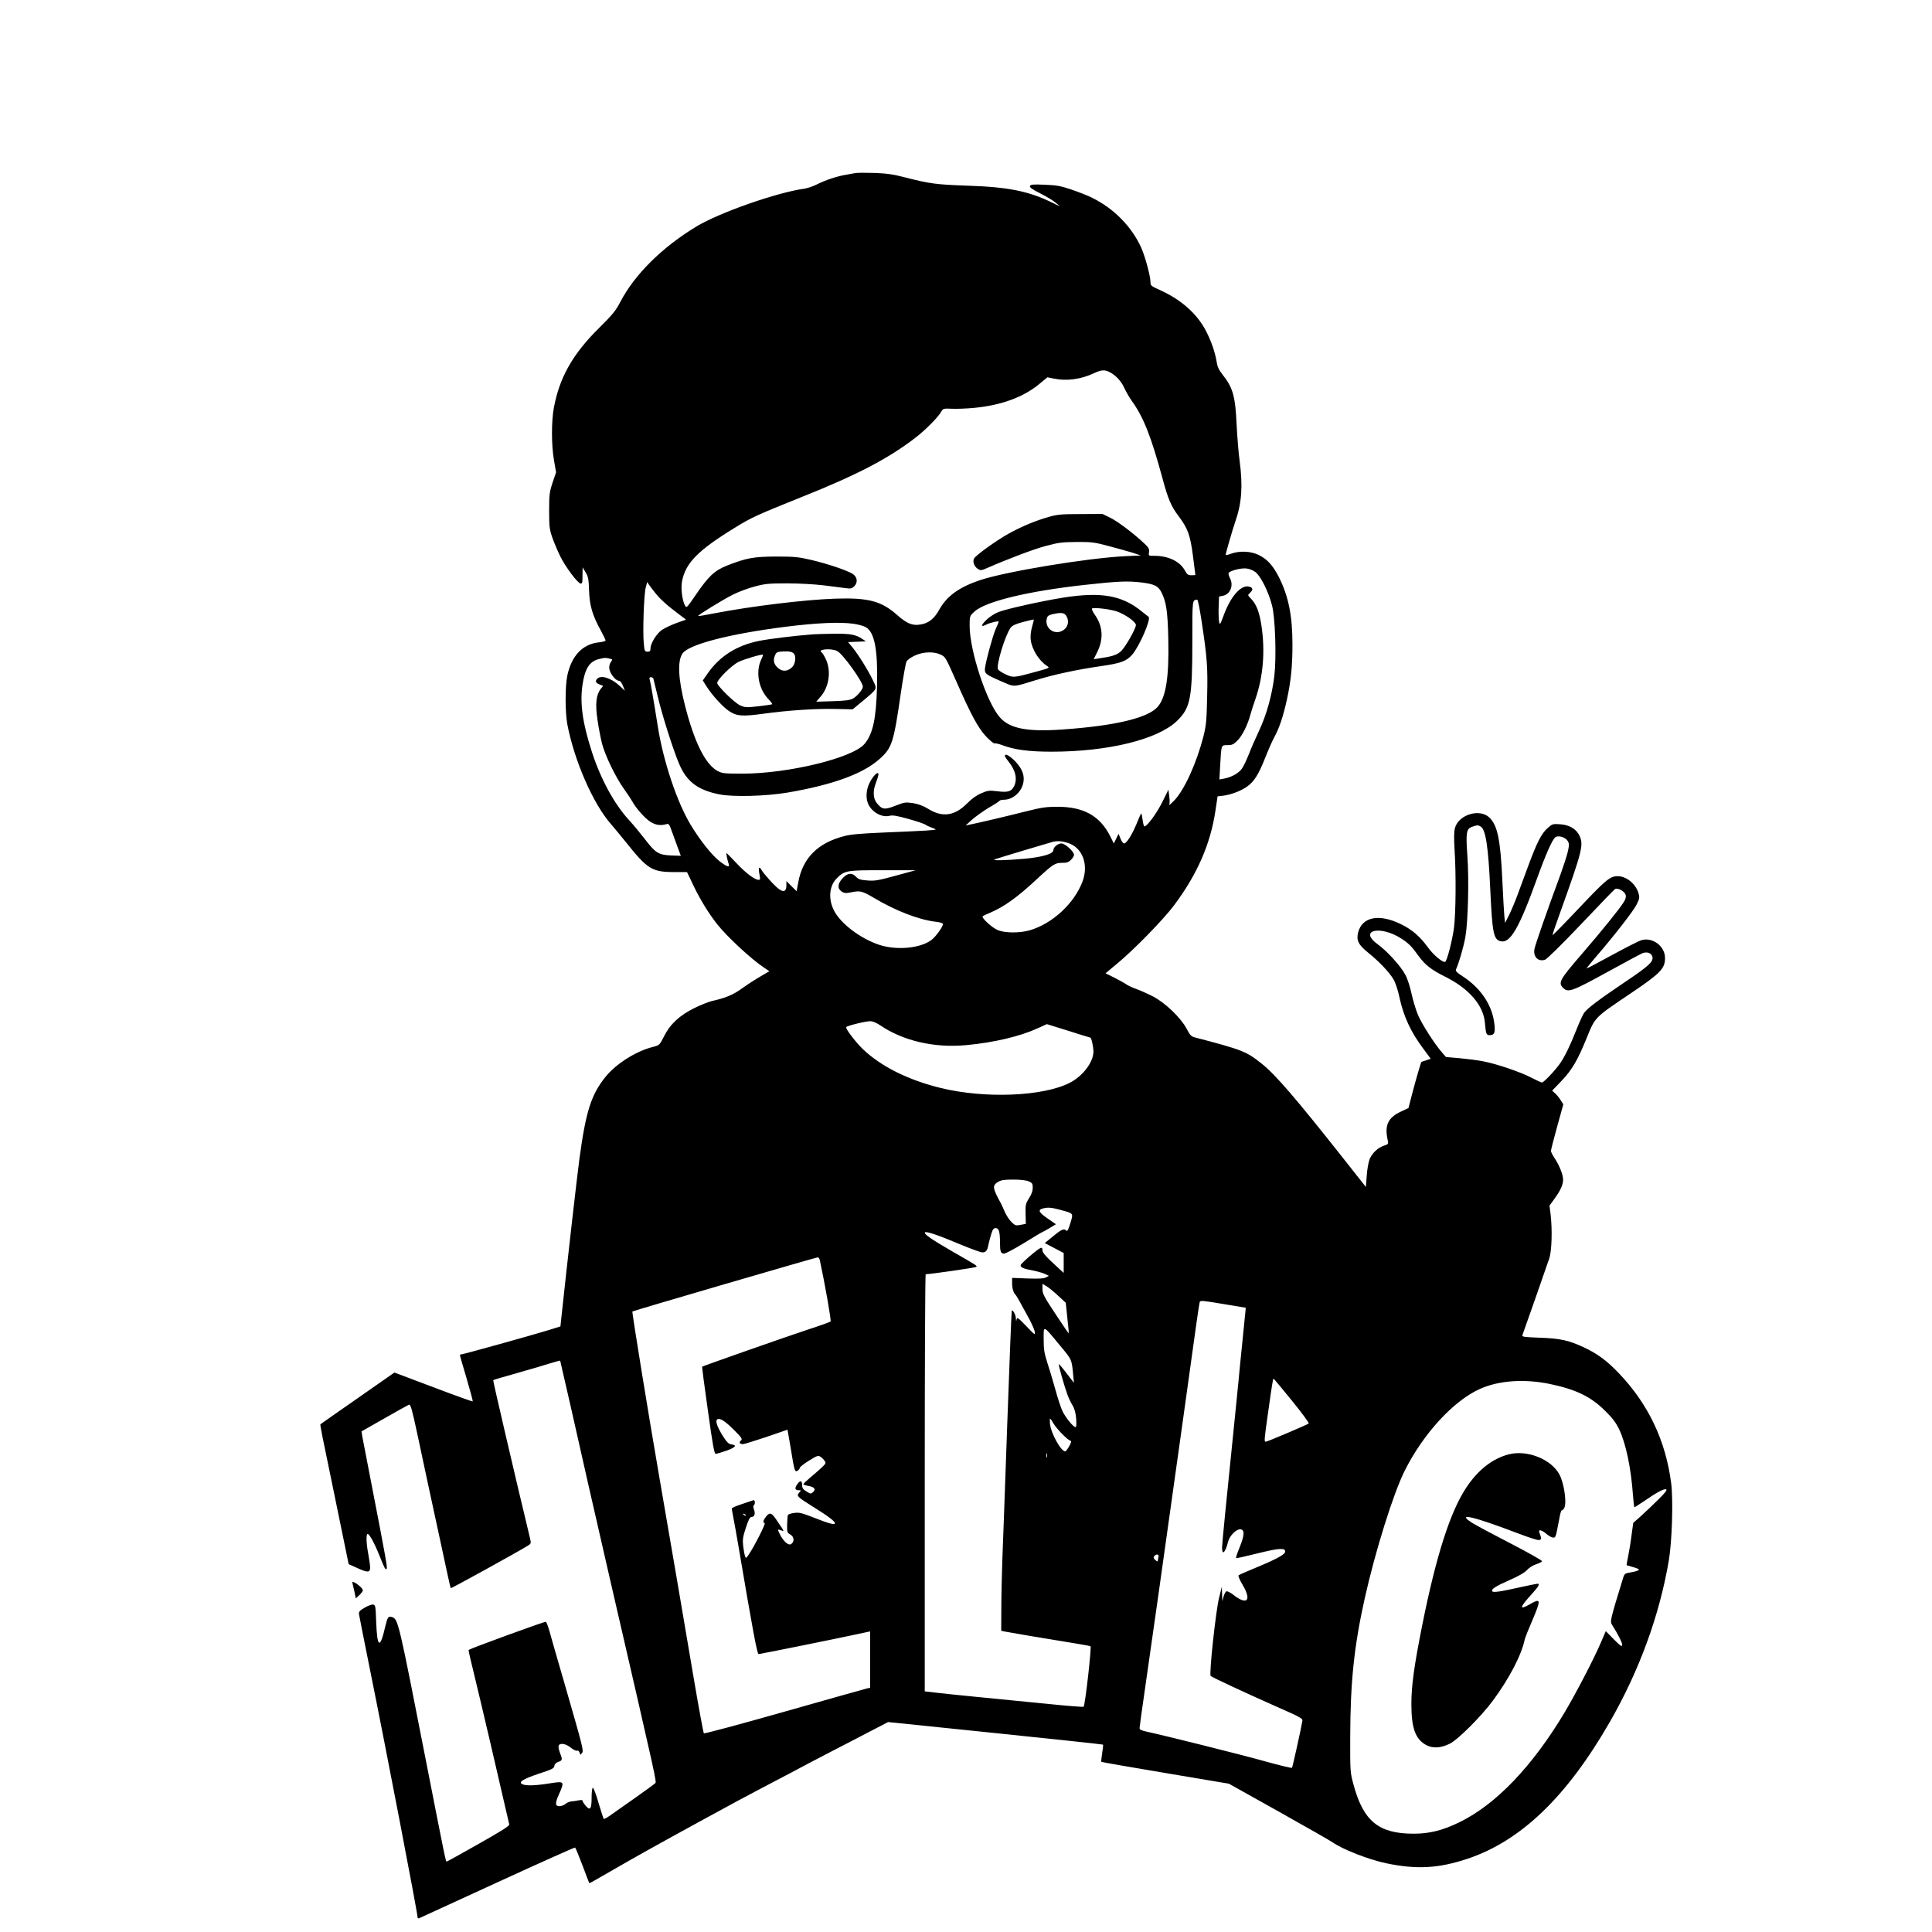 <?xml version="1.0" standalone="no"?>
<!DOCTYPE svg PUBLIC "-//W3C//DTD SVG 20010904//EN"
 "http://www.w3.org/TR/2001/REC-SVG-20010904/DTD/svg10.dtd">
<svg version="1.0" xmlns="http://www.w3.org/2000/svg"
 width="1592pt" height="1592pt" viewBox="0 0 1592 1592"
 preserveAspectRatio="xMidYMid meet">

<g transform="translate(0,1592) scale(0.1,-0.1)"
fill="#000000" stroke="none">
<path d="M7050 14494 c-14 -2 -52 -9 -85 -15 -76 -14 -165 -44 -235 -79 -30
-16 -77 -31 -103 -35 -223 -30 -699 -197 -888 -311 -284 -172 -510 -396 -628
-623 -37 -71 -64 -104 -176 -215 -216 -214 -324 -405 -371 -655 -21 -113 -21
-308 1 -434 l17 -99 -29 -86 c-26 -80 -28 -99 -28 -232 0 -132 3 -152 27 -222
15 -42 44 -110 64 -151 41 -85 142 -220 167 -225 15 -3 17 6 17 65 l1 68 24
-41 c22 -35 26 -55 29 -150 4 -123 27 -203 97 -330 21 -39 39 -76 39 -81 0 -6
-24 -13 -54 -16 -135 -14 -226 -110 -261 -273 -19 -91 -19 -300 0 -403 57
-298 211 -652 358 -820 31 -36 87 -104 125 -151 175 -220 214 -245 390 -246
l113 0 58 -121 c56 -115 122 -221 190 -308 85 -107 283 -290 389 -360 l42 -28
-72 -42 c-40 -23 -108 -67 -150 -97 -75 -55 -139 -82 -253 -107 -27 -7 -91
-32 -142 -57 -122 -60 -202 -134 -251 -233 -37 -73 -38 -74 -92 -88 -138 -34
-304 -139 -390 -246 -118 -146 -162 -283 -215 -672 -20 -148 -99 -842 -151
-1328 l-6 -57 -96 -30 c-140 -43 -704 -200 -719 -200 -7 0 -13 -3 -13 -7 0 -5
25 -91 55 -192 30 -102 53 -187 50 -189 -2 -2 -148 50 -324 117 l-321 121
-302 -211 c-167 -116 -305 -213 -307 -215 -5 -4 4 -48 131 -661 l101 -492 67
-30 c89 -41 110 -41 110 2 0 17 -7 67 -15 110 -17 90 -20 167 -5 167 14 0 57
-78 99 -184 41 -103 47 -113 57 -103 8 7 -9 100 -114 642 -44 226 -83 428 -87
450 l-6 40 188 107 c103 59 195 110 203 113 13 5 25 -36 69 -242 29 -136 68
-318 86 -403 19 -85 68 -314 110 -509 41 -195 77 -356 79 -358 4 -4 533 288
632 348 30 18 31 21 23 57 -122 506 -308 1306 -305 1309 2 3 91 29 198 59 106
30 229 66 272 80 43 13 80 23 82 22 1 -2 41 -176 89 -388 91 -407 177 -784
331 -1455 385 -1669 376 -1627 362 -1640 -7 -7 -85 -64 -173 -126 -88 -62
-179 -126 -202 -142 -24 -17 -45 -28 -48 -25 -3 2 -22 62 -43 132 -20 70 -41
126 -47 124 -6 -1 -10 -38 -10 -80 0 -95 -12 -111 -49 -68 -14 17 -26 36 -26
42 0 6 -12 7 -31 3 -18 -4 -44 -8 -60 -9 -15 -1 -37 -10 -47 -19 -11 -10 -32
-19 -48 -20 -39 -3 -42 21 -11 91 51 115 50 116 -72 97 -122 -20 -205 -22
-231 -5 -28 17 14 42 142 85 107 35 123 43 126 63 2 16 14 27 33 34 34 12 35
18 13 75 -9 23 -14 49 -11 58 10 25 59 18 100 -16 21 -17 44 -28 52 -25 8 3
17 -3 21 -16 6 -20 7 -21 19 -4 16 21 12 34 -144 576 -60 206 -117 403 -126
438 -10 34 -22 65 -27 68 -7 5 -617 -218 -637 -232 -2 -2 22 -106 53 -231 50
-205 205 -868 257 -1098 11 -49 23 -98 25 -107 4 -13 -52 -49 -252 -162 -141
-80 -260 -146 -264 -146 -7 0 -14 34 -170 830 -225 1149 -229 1169 -280 1185
-30 10 -37 0 -55 -76 -43 -189 -67 -180 -75 29 -5 140 -6 147 -26 150 -12 2
-43 -10 -70 -26 -40 -23 -48 -33 -46 -53 2 -13 41 -211 87 -439 140 -692 395
-2020 395 -2054 0 -10 5 -16 13 -13 6 3 297 136 645 296 348 160 637 289 641
287 4 -3 31 -69 61 -148 29 -79 55 -144 56 -146 1 -2 82 44 180 101 176 102
394 224 729 407 282 154 374 204 510 275 188 98 333 175 385 203 25 13 183 96
352 183 l306 159 884 -91 c485 -50 885 -93 887 -95 2 -2 -1 -34 -7 -71 -6 -37
-9 -69 -7 -71 2 -2 239 -44 528 -92 l523 -88 415 -232 c228 -128 426 -241 441
-252 82 -58 301 -143 442 -172 249 -52 432 -42 670 38 439 147 817 511 1170
1125 244 424 410 879 487 1331 27 160 37 495 20 635 -45 354 -189 657 -435
913 -98 102 -176 159 -288 211 -123 57 -192 72 -361 78 -131 5 -147 7 -142 22
8 20 196 556 221 631 21 61 26 237 11 365 l-9 70 41 57 c50 68 71 116 71 158
0 40 -31 118 -69 175 -17 25 -31 53 -31 61 0 9 23 99 51 200 l51 184 -21 33
c-11 18 -31 43 -45 56 l-26 24 74 77 c90 94 136 173 211 358 70 172 63 165
357 363 251 169 288 207 288 295 0 98 -104 175 -197 146 -19 -6 -126 -60 -238
-121 -112 -61 -206 -111 -210 -111 -4 0 29 41 72 91 154 178 314 384 340 437
23 48 25 57 14 93 -23 77 -100 139 -171 139 -63 0 -95 -27 -315 -259 -120
-127 -220 -229 -222 -227 -2 2 26 86 63 187 182 507 195 557 159 633 -27 56
-84 89 -160 94 -61 4 -64 3 -105 -34 -49 -44 -85 -115 -156 -306 -25 -68 -63
-172 -86 -233 -22 -60 -55 -139 -73 -175 l-33 -65 -6 55 c-3 30 -10 159 -16
285 -16 349 -40 464 -108 529 -81 76 -253 23 -283 -87 -8 -30 -9 -83 -3 -182
13 -201 10 -524 -5 -640 -13 -99 -54 -262 -71 -279 -15 -15 -98 53 -145 119
-63 87 -129 145 -220 189 -180 89 -321 62 -354 -68 -16 -66 2 -101 85 -168 88
-71 173 -160 207 -219 16 -27 36 -88 48 -145 34 -158 94 -289 199 -428 l59
-80 -37 -13 c-20 -7 -38 -13 -39 -13 -4 0 -51 -163 -79 -272 l-28 -108 -61
-29 c-107 -50 -137 -112 -111 -232 8 -36 7 -37 -29 -49 -52 -17 -101 -64 -120
-114 -9 -24 -20 -85 -23 -135 l-7 -92 -180 228 c-394 499 -563 696 -677 787
-128 102 -156 114 -550 217 -32 8 -42 18 -70 72 -48 90 -173 211 -275 265 -45
23 -107 51 -138 62 -30 10 -68 28 -83 38 -15 11 -60 36 -100 56 l-72 36 92 77
c137 112 382 363 470 480 193 257 303 508 344 787 l17 114 50 6 c65 9 146 40
195 76 57 41 93 99 147 235 26 66 60 143 75 170 40 71 74 173 103 305 34 153
47 278 47 457 0 238 -32 398 -111 556 -50 98 -96 149 -167 184 -65 32 -159 36
-229 10 -24 -9 -43 -13 -43 -8 0 13 58 213 80 276 52 150 62 288 35 495 -9 63
-20 198 -25 300 -11 237 -30 305 -118 416 -28 35 -41 64 -46 99 -12 78 -45
174 -88 257 -73 142 -206 260 -380 338 -73 33 -78 37 -78 66 0 49 -44 212 -77
285 -79 172 -222 319 -401 408 -35 18 -112 48 -170 68 -92 31 -123 37 -223 41
-98 4 -117 2 -122 -11 -4 -11 18 -27 86 -61 51 -26 108 -60 127 -77 l35 -30
-60 29 c-197 97 -365 131 -700 142 -260 9 -313 16 -520 69 -95 25 -147 32
-250 36 -71 2 -141 2 -155 -1z m2093 -1640 c51 -26 96 -74 122 -132 14 -30 40
-75 58 -101 99 -136 162 -296 257 -646 44 -165 71 -228 131 -307 77 -102 97
-158 119 -328 11 -85 20 -156 20 -157 0 -2 -15 -3 -32 -3 -28 0 -36 6 -53 37
-42 77 -136 123 -254 123 -47 0 -48 0 -43 30 4 26 -2 37 -37 70 -85 81 -218
182 -281 213 l-65 32 -180 -1 c-153 0 -192 -3 -258 -22 -111 -31 -227 -79
-337 -140 -97 -54 -265 -174 -283 -203 -15 -24 0 -66 29 -86 24 -15 28 -15 77
6 181 79 388 157 487 183 100 27 133 31 250 32 122 1 147 -2 260 -32 69 -18
158 -43 198 -55 l73 -24 -128 -6 c-312 -15 -982 -126 -1196 -197 -175 -59
-273 -130 -337 -243 -37 -67 -77 -102 -128 -117 -81 -22 -131 -6 -218 71 -131
117 -238 145 -514 136 -257 -9 -694 -63 -995 -121 -71 -14 -130 -24 -132 -22
-6 6 204 135 288 177 44 22 124 52 177 66 86 23 117 26 267 26 98 0 225 -7
300 -16 72 -9 153 -20 181 -23 45 -6 54 -4 73 15 33 33 25 80 -16 104 -53 31
-210 83 -338 113 -107 25 -139 28 -290 28 -187 -1 -242 -11 -406 -75 -102 -41
-151 -87 -258 -244 -72 -105 -74 -107 -87 -84 -23 45 -35 141 -24 199 29 151
131 255 436 442 136 84 180 104 561 257 445 178 700 311 921 480 84 64 188
168 216 216 17 29 19 30 88 27 39 -2 122 1 184 7 227 22 406 88 538 197 l67
55 50 -10 c107 -23 226 -7 334 44 60 28 86 30 128 9z m1202 -1648 c43 -33 106
-158 136 -272 27 -99 38 -425 20 -582 -19 -159 -64 -321 -125 -451 -30 -64
-69 -152 -85 -195 -17 -44 -42 -96 -55 -116 -26 -40 -86 -74 -150 -86 l-38 -7
7 124 c9 163 7 159 60 159 38 0 50 6 81 37 40 39 86 131 108 216 8 28 26 86
41 127 64 186 81 392 50 602 -17 114 -42 179 -86 224 -29 30 -29 30 -9 49 28
25 25 43 -7 51 -66 17 -150 -77 -208 -232 -32 -86 -33 -87 -40 -54 -3 19 -5
73 -3 120 l3 84 33 7 c60 12 89 86 57 145 -9 18 -14 37 -11 43 12 18 99 41
143 37 27 -2 56 -14 78 -30z m-936 -86 c103 -13 135 -29 161 -80 40 -79 52
-155 57 -386 7 -312 -19 -480 -88 -559 -80 -91 -350 -156 -782 -186 -291 -21
-437 7 -518 100 -109 123 -249 549 -249 754 0 80 0 80 38 116 89 84 437 169
907 221 277 31 359 34 474 20z m-4000 -98 c24 -30 78 -80 120 -113 42 -32 87
-67 100 -77 l24 -18 -79 -28 c-43 -16 -97 -41 -119 -56 -45 -31 -95 -112 -95
-154 0 -21 -5 -26 -24 -26 -23 0 -25 5 -31 66 -10 92 1 410 16 463 l12 45 16
-24 c9 -13 36 -48 60 -78z m4493 -225 c45 -296 51 -375 45 -617 -4 -197 -8
-237 -30 -326 -56 -219 -156 -440 -239 -528 -27 -28 -46 -45 -43 -38 4 8 4 38
0 69 l-7 56 -51 -103 c-45 -91 -125 -200 -147 -200 -4 0 -11 25 -15 56 -4 31
-9 53 -12 50 -3 -3 -20 -40 -37 -83 -38 -92 -83 -163 -103 -163 -8 0 -22 18
-30 40 l-16 39 -19 -39 -20 -40 -29 58 c-84 168 -218 244 -434 244 -96 0 -131
-5 -270 -40 -149 -38 -375 -91 -454 -107 l-34 -7 54 49 c30 26 91 70 136 97
46 26 86 52 89 57 3 5 19 9 35 9 71 0 139 56 159 130 17 64 -4 124 -65 187
-46 47 -85 68 -85 44 0 -4 14 -26 31 -47 59 -74 74 -145 44 -205 -22 -42 -52
-50 -137 -39 -67 8 -78 7 -133 -17 -40 -17 -79 -46 -116 -83 -101 -103 -203
-118 -319 -46 -42 26 -80 40 -126 48 -63 9 -70 8 -145 -21 -89 -35 -109 -33
-152 19 -32 37 -36 100 -11 165 22 57 28 85 17 85 -16 0 -51 -43 -72 -90 -23
-50 -27 -113 -10 -157 27 -72 114 -123 181 -105 25 6 60 0 153 -26 66 -18 131
-40 143 -49 13 -8 40 -20 60 -27 36 -13 34 -13 -58 -20 -52 -3 -208 -11 -346
-16 -187 -8 -270 -15 -325 -29 -220 -56 -345 -181 -381 -381 l-14 -74 -42 42
-42 42 0 -34 c0 -50 -20 -61 -60 -33 -33 22 -127 126 -148 163 -17 31 -25 9
-14 -40 8 -40 7 -46 -7 -46 -32 0 -106 56 -183 138 -42 45 -79 82 -81 82 -5 0
4 -48 17 -87 11 -34 -9 -29 -69 16 -67 51 -162 170 -243 303 -113 187 -225
521 -271 808 -38 240 -60 365 -67 388 -5 16 -2 22 10 22 9 0 18 -6 20 -12 2
-7 18 -74 36 -148 38 -159 125 -433 176 -554 62 -147 153 -216 333 -252 112
-22 383 -15 560 15 375 64 626 156 761 279 101 91 114 132 174 548 19 127 39
241 46 253 6 13 37 35 68 49 68 32 157 35 213 8 39 -18 41 -22 131 -225 118
-268 176 -376 240 -446 34 -36 67 -64 74 -61 7 3 35 -4 62 -14 101 -38 218
-54 407 -54 464 0 873 100 1032 252 113 109 128 185 128 659 0 348 -1 337 40
342 6 0 22 -81 37 -182z m-2868 -17 c39 -6 84 -18 100 -28 73 -41 100 -187 93
-482 -7 -275 -35 -401 -105 -482 -102 -115 -624 -242 -1002 -243 -152 0 -168
2 -207 22 -100 54 -191 235 -268 537 -56 220 -64 366 -22 430 50 75 382 162
847 221 262 33 449 41 564 25z m-2016 -286 c30 -6 31 -8 17 -27 -27 -38 -17
-86 28 -134 11 -13 28 -23 37 -23 11 0 23 -16 33 -41 l16 -41 -45 42 c-68 63
-151 89 -182 58 -20 -20 -14 -35 18 -48 l30 -12 -20 -25 c-38 -48 -46 -124
-27 -252 9 -64 26 -152 37 -196 26 -100 111 -277 181 -375 30 -42 60 -87 68
-102 28 -54 104 -140 149 -169 45 -29 88 -35 141 -18 8 2 18 -9 26 -31 7 -19
29 -79 49 -134 l36 -98 -83 3 c-102 5 -127 21 -219 142 -35 45 -92 114 -127
152 -119 130 -230 333 -302 554 -78 239 -101 402 -80 552 20 139 58 199 136
218 53 12 48 12 83 5z m7182 -1384 c42 -23 64 -164 80 -520 17 -360 27 -411
85 -426 79 -20 152 106 300 516 72 200 125 319 150 340 24 20 86 1 104 -31 13
-23 12 -34 -2 -95 -10 -38 -36 -118 -58 -179 -112 -303 -210 -584 -215 -616
-11 -65 32 -106 88 -87 16 6 142 130 295 291 147 155 273 286 281 291 23 13
80 -19 88 -49 4 -18 -1 -36 -19 -63 -41 -63 -182 -237 -344 -425 -181 -209
-195 -235 -153 -277 41 -41 73 -30 357 126 146 80 279 152 296 159 36 15 73 3
82 -26 13 -41 -24 -76 -222 -209 -221 -149 -314 -219 -341 -258 -10 -15 -38
-76 -62 -137 -52 -131 -92 -214 -133 -275 -38 -56 -136 -160 -151 -160 -6 0
-44 18 -86 39 -89 47 -283 113 -395 135 -44 9 -132 20 -195 26 l-115 10 -33
38 c-61 69 -168 237 -199 312 -17 41 -40 119 -52 173 -12 56 -33 122 -51 155
-38 72 -149 194 -229 252 -159 116 23 158 196 46 61 -39 88 -67 142 -143 54
-74 105 -114 217 -170 198 -98 318 -236 330 -382 8 -91 12 -101 38 -101 42 0
50 22 38 107 -21 148 -114 284 -261 379 -44 28 -59 43 -54 54 26 58 64 190 78
270 22 126 31 476 16 673 -13 186 -8 218 39 234 44 15 47 15 70 3z m-3403
-135 c121 -36 176 -177 123 -319 -68 -181 -248 -347 -435 -402 -86 -24 -207
-23 -266 3 -48 21 -135 102 -121 113 4 4 31 17 61 29 113 48 222 125 384 276
136 126 150 135 210 135 37 0 53 5 72 25 14 13 25 32 25 41 0 27 -74 94 -104
94 -29 0 -66 -31 -66 -55 0 -31 -88 -57 -235 -71 -164 -15 -284 -17 -245 -4
44 15 454 138 475 143 39 9 72 7 122 -8z m-1417 -271 c-145 -40 -173 -44 -234
-39 -56 4 -73 10 -92 30 -33 36 -70 32 -110 -11 -43 -45 -46 -86 -8 -111 23
-14 33 -15 82 -5 70 14 87 10 182 -46 179 -107 371 -181 508 -197 38 -4 62
-12 62 -19 0 -23 -58 -103 -94 -131 -92 -70 -288 -88 -433 -40 -151 51 -309
169 -367 275 -52 95 -45 206 16 269 66 68 82 71 383 70 l270 0 -165 -45z
m-128 -1232 c189 -129 447 -189 711 -164 226 21 442 72 586 138 l77 35 177
-55 c97 -31 178 -56 181 -56 9 0 26 -74 26 -115 0 -88 -88 -203 -196 -258
-221 -112 -697 -131 -1059 -43 -271 66 -493 177 -644 320 -62 60 -148 173
-138 183 14 13 176 52 204 48 18 -2 52 -17 75 -33z m1223 -1286 c31 -13 35
-19 35 -54 0 -25 -10 -54 -31 -86 -28 -45 -30 -55 -28 -130 l2 -81 -43 -8
c-39 -8 -45 -6 -75 23 -18 17 -42 54 -55 83 -12 29 -27 61 -33 72 -68 124 -72
146 -24 175 26 16 50 20 125 20 58 0 105 -5 127 -14z m264 -236 c110 -30 106
-25 81 -109 -16 -52 -25 -70 -33 -62 -20 20 -39 12 -109 -46 l-69 -56 78 -41
78 -41 0 -82 0 -82 -35 32 c-113 103 -140 133 -140 155 0 17 -4 22 -15 19 -27
-11 -165 -130 -165 -143 0 -19 25 -29 100 -43 36 -7 80 -19 99 -28 l34 -16
-24 -13 c-18 -10 -56 -12 -151 -9 l-128 5 0 -46 c0 -40 12 -80 29 -94 3 -3 14
-21 25 -40 10 -19 43 -78 72 -131 30 -52 56 -111 60 -130 5 -33 4 -33 -70 44
-66 69 -75 75 -79 55 -3 -18 -5 -16 -6 8 -1 29 -25 74 -34 64 -2 -3 -19 -421
-37 -930 -18 -509 -36 -1019 -41 -1135 -4 -115 -8 -292 -8 -392 l-1 -181 28
-6 c15 -3 108 -19 207 -36 379 -62 490 -81 501 -85 10 -3 -44 -487 -57 -499
-3 -3 -138 7 -300 24 -162 16 -413 41 -559 55 -146 14 -307 31 -357 37 l-93
11 0 1719 c0 945 3 1718 8 1718 36 0 409 54 416 60 10 10 10 9 -202 131 -168
97 -232 142 -220 154 10 11 115 -25 290 -99 87 -36 169 -66 182 -66 29 0 42
15 50 60 4 19 14 59 23 88 13 43 20 52 38 52 26 0 35 -30 35 -120 0 -73 6 -90
34 -90 12 0 85 39 162 86 76 47 146 89 154 92 8 3 37 19 63 35 l48 29 -68 47
c-72 49 -83 71 -43 82 43 12 71 10 149 -11z m-1984 -412 c43 -199 96 -501 89
-507 -5 -5 -88 -35 -184 -66 -185 -61 -870 -302 -875 -307 -1 -2 20 -164 48
-360 39 -282 53 -358 64 -358 8 0 48 12 89 26 76 27 90 46 40 52 -21 3 -36 17
-67 65 -48 76 -65 125 -51 139 19 19 65 -9 141 -86 63 -63 70 -74 57 -85 -19
-16 -12 -31 15 -31 11 0 98 27 194 59 l174 60 5 -27 c3 -15 12 -70 21 -122 31
-192 34 -201 56 -190 10 6 19 17 19 24 0 7 34 34 76 60 68 42 77 45 95 32 12
-8 27 -23 34 -34 13 -17 10 -22 -23 -54 -20 -19 -63 -56 -94 -82 -32 -27 -58
-52 -58 -56 0 -4 17 -10 39 -14 51 -8 67 -27 41 -51 -18 -16 -21 -16 -55 5
-27 17 -35 28 -35 50 0 41 -15 45 -40 10 -24 -33 -20 -50 12 -50 20 0 21 -1 3
-20 -24 -27 -17 -34 121 -120 123 -77 174 -116 174 -132 0 -16 -49 -3 -175 47
-98 38 -120 44 -160 38 -25 -3 -48 -10 -52 -16 -3 -5 -6 -40 -7 -78 -1 -64 0
-69 27 -84 32 -19 35 -60 5 -79 -21 -13 -60 21 -89 76 -24 48 -24 49 7 38 29
-11 30 -14 -29 73 -48 73 -63 79 -94 41 -25 -32 -29 -50 -12 -56 10 -3 -89
-198 -134 -262 -20 -28 -21 -28 -28 -8 -4 11 -11 48 -15 82 -6 53 -3 75 22
151 22 67 33 89 47 89 24 0 33 27 20 61 -7 17 -7 31 -2 35 14 8 11 47 -3 42
-7 -3 -50 -17 -95 -32 -46 -15 -83 -31 -83 -36 0 -4 6 -41 14 -81 8 -41 26
-141 40 -224 120 -707 155 -895 167 -895 12 0 657 130 807 163 l112 24 0 -232
0 -233 -22 -4 c-13 -3 -320 -89 -682 -192 -362 -103 -662 -183 -666 -179 -4 4
-40 199 -80 433 -82 487 -219 1285 -290 1695 -85 491 -224 1344 -219 1348 5 6
1510 445 1526 446 7 1 15 -9 18 -21z m1962 -293 l65 -60 13 -125 c8 -68 13
-125 11 -127 -1 -1 -50 70 -109 160 -94 142 -107 167 -107 205 l0 43 31 -18
c17 -10 61 -45 96 -78z m1545 -136 c-2 -19 -14 -140 -27 -269 -13 -129 -27
-266 -30 -305 -4 -38 -15 -155 -26 -260 -73 -715 -109 -1075 -109 -1107 0 -69
27 -42 50 49 12 49 70 106 103 101 34 -5 32 -48 -7 -145 -20 -47 -33 -89 -31
-92 3 -3 83 15 178 39 174 43 227 47 227 15 0 -23 -64 -59 -225 -126 -82 -34
-154 -65 -159 -70 -5 -4 9 -38 33 -78 78 -132 37 -173 -81 -79 -21 16 -45 28
-52 25 -8 -3 -18 -23 -24 -44 l-10 -38 -2 60 -2 60 -23 -92 c-27 -108 -83
-629 -69 -643 12 -12 283 -138 549 -256 185 -81 210 -95 207 -113 -9 -57 -81
-383 -86 -388 -3 -4 -106 21 -228 55 -197 55 -814 209 -970 243 -42 9 -58 17
-58 28 0 9 20 156 45 326 88 613 146 1025 185 1305 22 157 78 557 125 890 46
333 96 688 110 790 14 102 28 192 31 201 4 14 25 12 192 -16 l187 -31 -3 -35z
m-1531 -272 c104 -125 100 -115 113 -257 l6 -55 -23 29 c-77 101 -99 127 -102
124 -5 -4 44 -176 70 -248 8 -24 27 -64 42 -89 19 -32 27 -64 31 -113 3 -43 1
-68 -5 -68 -19 0 -85 82 -109 134 -13 28 -40 110 -59 181 -20 72 -50 171 -66
220 -24 75 -29 107 -29 189 0 118 -8 121 131 -47z m1914 -458 c81 -99 143
-184 139 -189 -12 -10 -341 -150 -354 -150 -14 0 -13 15 20 246 33 236 40 274
44 274 2 0 70 -81 151 -181z m2125 137 c216 -45 338 -104 456 -221 63 -62 89
-97 117 -155 55 -117 97 -317 113 -542 4 -54 9 -98 12 -98 3 0 37 22 76 48
106 73 163 104 183 100 14 -4 0 -23 -62 -84 -44 -44 -109 -106 -144 -137 l-63
-56 -14 -103 c-7 -57 -20 -134 -28 -173 -8 -38 -14 -71 -12 -73 2 -1 26 -8 52
-15 27 -7 49 -16 49 -22 0 -5 -27 -15 -59 -20 -58 -10 -60 -11 -72 -50 -106
-344 -108 -356 -91 -383 52 -82 88 -154 84 -169 -3 -14 -18 -3 -69 49 l-66 67
-42 -97 c-61 -142 -205 -417 -297 -572 -266 -445 -565 -758 -866 -905 -139
-68 -247 -95 -379 -95 -287 0 -414 103 -495 405 -27 99 -28 104 -27 395 1 452
32 745 119 1137 87 390 236 866 329 1052 153 307 405 581 623 677 155 69 365
83 573 40z m-4087 -329 c26 -43 111 -130 137 -139 10 -3 8 -13 -10 -46 -13
-23 -28 -42 -32 -42 -35 0 -117 147 -126 226 -2 24 -2 44 1 44 3 0 16 -19 30
-43z m-56 -274 c-3 -10 -5 -4 -5 12 0 17 2 24 5 18 2 -7 2 -21 0 -30z m-2482
-481 c-3 -3 -11 0 -18 7 -9 10 -8 11 6 5 10 -3 15 -9 12 -12z m3401 -344 c-3
-13 -6 -27 -6 -32 0 -5 -9 -1 -20 9 -15 14 -17 21 -9 32 19 22 42 16 35 -9z"/>
<path d="M8758 10995 c-184 -30 -453 -90 -527 -117 -32 -12 -75 -39 -101 -64
-48 -46 -50 -65 -3 -41 30 16 103 33 103 24 0 -2 -12 -31 -26 -62 -24 -57 -76
-243 -87 -317 -7 -47 3 -56 131 -111 116 -50 93 -51 282 7 150 47 348 89 535
116 169 24 216 41 263 94 62 71 160 298 136 314 -6 4 -30 23 -55 43 -163 134
-336 164 -651 114z m447 -114 c68 -24 155 -86 155 -111 0 -31 -89 -187 -125
-218 -32 -29 -72 -42 -176 -57 l-47 -7 28 56 c54 107 49 212 -15 305 -19 27
-31 52 -27 56 12 12 149 -4 207 -24z m-421 -33 c31 -44 17 -101 -31 -126 -69
-37 -147 25 -127 102 5 20 15 27 47 35 70 15 95 13 111 -11z m-280 -94 c-10
-37 -14 -74 -11 -105 10 -80 67 -172 134 -216 25 -17 25 -17 -93 -49 -179 -49
-185 -50 -249 -20 -30 14 -58 33 -62 42 -14 38 61 284 106 343 13 17 42 30
102 46 46 12 85 21 87 20 2 -2 -4 -29 -14 -61z"/>
<path d="M6700 10693 c-158 -12 -359 -37 -445 -54 -184 -37 -323 -125 -423
-267 l-41 -59 31 -49 c46 -73 134 -169 185 -203 64 -43 109 -46 285 -22 204
28 433 43 599 39 l135 -3 80 66 c127 107 123 98 88 171 -36 78 -121 214 -169
273 l-37 44 74 3 73 3 -28 19 c-55 37 -98 45 -232 44 -71 -1 -150 -3 -175 -5z
m199 -138 c46 -23 211 -253 211 -293 0 -24 -48 -80 -83 -99 -24 -13 -66 -18
-166 -21 l-135 -4 37 43 c69 80 87 210 43 305 -13 28 -29 55 -35 58 -42 26 80
37 128 11z m-354 -26 c16 -25 7 -82 -16 -105 -38 -37 -79 -41 -116 -10 -36 30
-45 63 -27 105 11 27 17 30 66 33 54 3 82 -4 93 -23z m-275 -50 c-45 -100 -17
-241 64 -322 19 -20 32 -38 28 -40 -4 -3 -55 -10 -114 -17 -99 -11 -109 -10
-150 8 -46 21 -188 160 -188 184 0 29 119 146 176 174 48 23 193 66 202 59 1
-1 -7 -22 -18 -46z"/>
<path d="M12433 3936 c-133 -34 -252 -126 -350 -273 -133 -201 -248 -559 -363
-1132 -67 -335 -90 -501 -90 -651 0 -196 31 -286 116 -336 55 -33 124 -30 199
7 67 32 261 226 357 356 136 184 237 378 263 508 3 11 29 78 60 149 76 179 74
190 -22 135 -88 -50 -82 -25 21 88 54 59 67 83 46 83 -6 0 -70 -13 -143 -29
-169 -38 -223 -45 -231 -33 -10 17 28 41 145 93 76 33 123 61 142 82 16 18 47
38 74 47 26 8 48 20 50 25 2 6 -117 73 -264 149 -147 76 -289 152 -315 169
-131 86 9 53 391 -92 73 -28 144 -51 158 -51 26 0 27 12 7 64 -10 26 22 19 59
-14 19 -16 44 -30 55 -30 22 0 21 -1 53 167 6 35 15 61 19 58 4 -2 13 7 20 20
22 41 -2 204 -40 275 -68 126 -265 205 -417 166z"/>
<path d="M2905 2872 c2 -9 9 -41 16 -70 l11 -53 29 27 c16 15 29 33 29 39 0
14 -36 48 -67 64 -18 9 -21 8 -18 -7z"/>
</g>
</svg>
